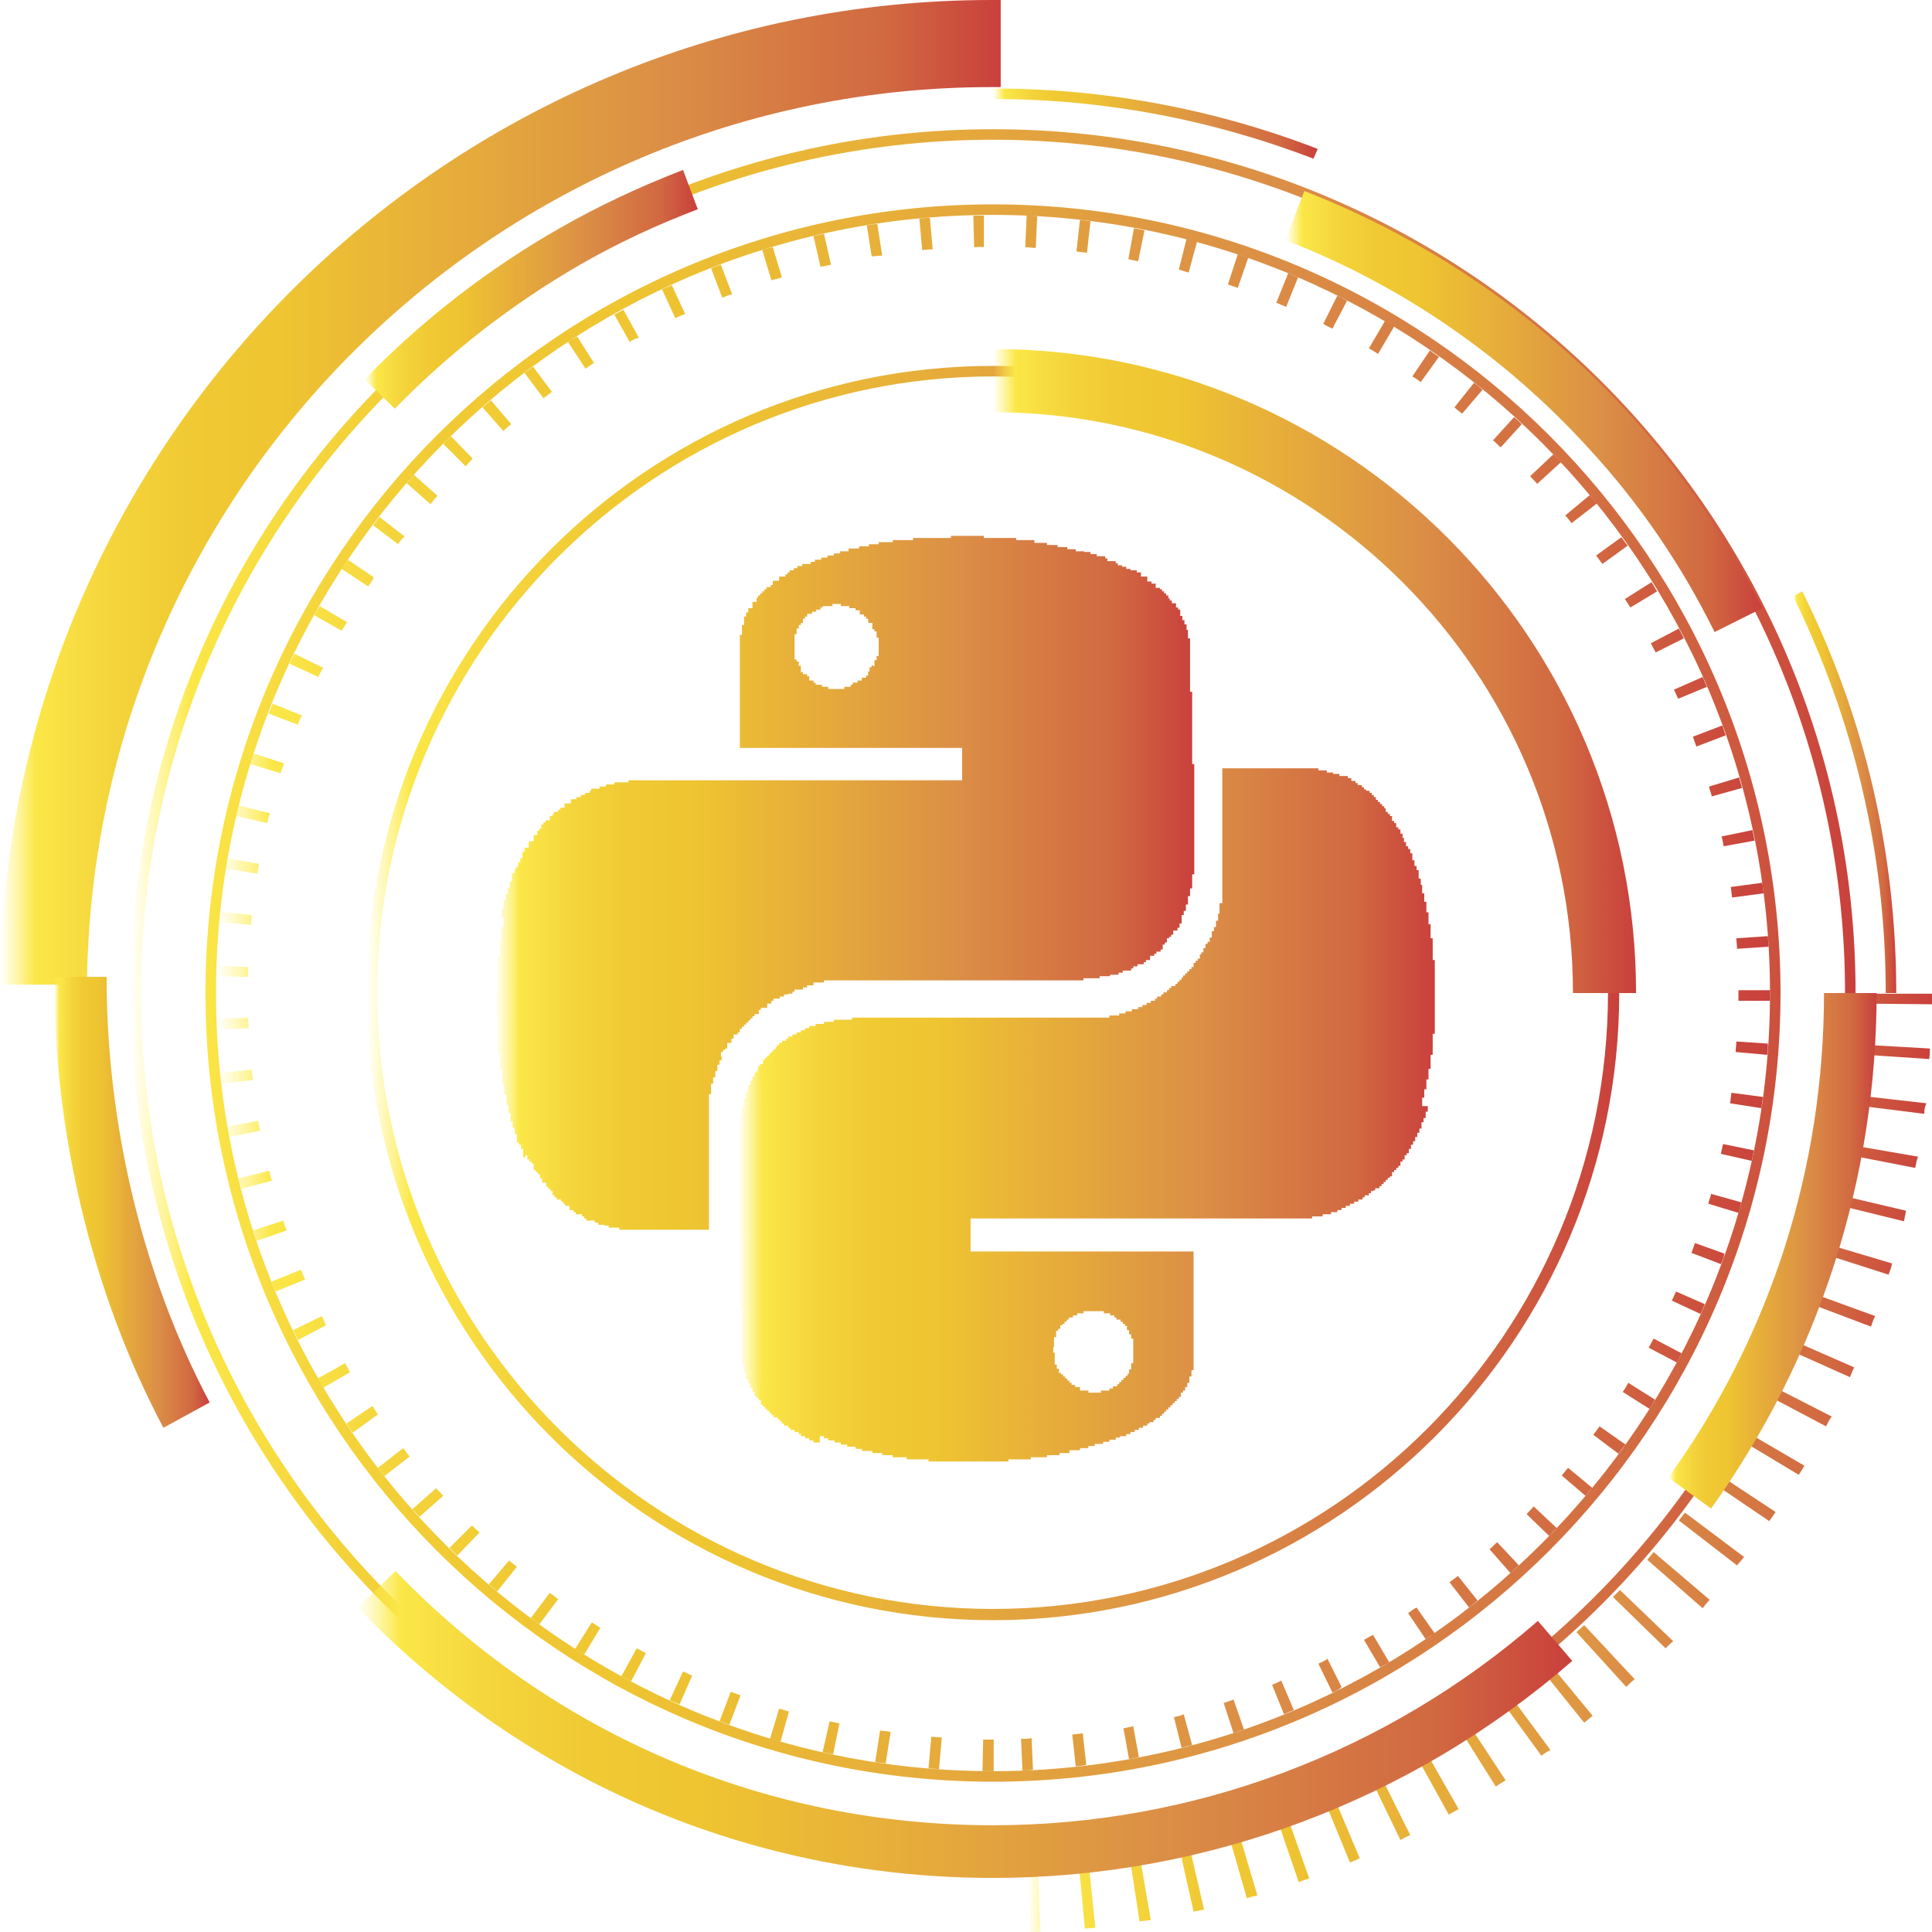 <svg width="200" height="200" viewBox="0 0 200 200" fill="none" xmlns="http://www.w3.org/2000/svg">
<path d="M102.795 192.221C53.575 192.221 13.503 152.09 13.503 102.799C13.503 53.508 53.575 13.377 102.795 13.377C152.014 13.377 192.087 53.508 192.087 102.799C192.087 152.09 152.014 192.221 102.795 192.221ZM102.795 14.467C54.156 14.467 14.592 54.089 14.592 102.799C14.592 151.509 54.156 191.13 102.795 191.13C151.434 191.13 190.998 151.509 190.998 102.799C190.998 54.089 151.434 14.467 102.795 14.467ZM102.795 184.442C57.858 184.442 21.27 147.801 21.27 102.799C21.27 57.797 57.858 21.156 102.795 21.156C147.731 21.156 184.319 57.797 184.319 102.799C184.319 147.801 147.731 184.442 102.795 184.442ZM102.795 22.247C58.439 22.247 22.359 58.379 22.359 102.799C22.359 147.219 58.439 183.352 102.795 183.352C147.151 183.352 183.23 147.219 183.23 102.799C183.23 58.379 147.151 22.247 102.795 22.247Z" fill="url(#paint0_linear_2_5)"/>
<path d="M102.795 167.721C67.078 167.721 37.967 138.64 37.967 102.799C37.967 67.03 67.005 37.877 102.795 37.877C138.512 37.877 167.622 66.957 167.622 102.799C167.622 138.568 138.512 167.721 102.795 167.721ZM102.795 38.968C67.659 38.968 39.056 67.612 39.056 102.726C39.056 137.913 67.659 166.558 102.795 166.558C137.931 166.558 166.461 137.913 166.461 102.726C166.534 67.612 137.931 38.968 102.795 38.968Z" fill="url(#paint1_linear_2_5)"/>
<path d="M169.365 102.799H162.831C162.831 69.647 135.898 42.675 102.795 42.675V36.132C139.528 36.132 169.365 66.012 169.365 102.799Z" fill="url(#paint2_linear_2_5)"/>
<path d="M102.795 183.352C102.432 183.352 102.069 183.352 101.706 183.352L101.779 180.08C102.142 180.08 102.505 180.08 102.867 180.08V183.352H102.795ZM105.844 183.279L105.699 180.007C106.062 180.007 106.425 180.007 106.788 179.935L106.933 183.206C106.57 183.279 106.207 183.279 105.844 183.279ZM97.205 183.133C96.842 183.133 96.479 183.061 96.116 183.061L96.406 179.789C96.769 179.789 97.132 179.862 97.495 179.862L97.205 183.133ZM111.361 182.843L110.998 179.571C111.361 179.498 111.724 179.498 112.087 179.426L112.45 182.697C112.087 182.77 111.724 182.843 111.361 182.843ZM91.688 182.552C91.325 182.479 90.962 182.479 90.599 182.406L91.107 179.135C91.47 179.208 91.833 179.208 92.196 179.28L91.688 182.552ZM116.878 182.116L116.298 178.917C116.661 178.844 117.024 178.771 117.314 178.699L117.895 181.897C117.604 181.97 117.241 182.043 116.878 182.116ZM86.243 181.607C85.88 181.534 85.517 181.461 85.154 181.389L85.88 178.19C86.243 178.262 86.606 178.335 86.897 178.408L86.243 181.607ZM122.323 180.952L121.524 177.754C121.887 177.681 122.25 177.608 122.541 177.463L123.412 180.662C123.049 180.734 122.686 180.807 122.323 180.952ZM80.799 180.298C80.436 180.225 80.073 180.08 79.71 180.007L80.653 176.881C81.016 176.954 81.307 177.099 81.67 177.172L80.799 180.298ZM127.695 179.426L126.679 176.3C127.042 176.154 127.332 176.081 127.695 175.936L128.784 179.062C128.348 179.135 128.058 179.28 127.695 179.426ZM75.499 178.553C75.136 178.408 74.773 178.262 74.483 178.19L75.644 175.136C76.007 175.282 76.298 175.354 76.661 175.5L75.499 178.553ZM132.922 177.463L131.688 174.409C132.051 174.264 132.341 174.119 132.632 173.973L133.938 177.027C133.575 177.172 133.212 177.317 132.922 177.463ZM70.345 176.445C69.982 176.3 69.691 176.154 69.328 176.009L70.708 173.028C70.998 173.173 71.361 173.319 71.651 173.464L70.345 176.445ZM137.931 175.209L136.479 172.228C136.769 172.083 137.132 171.937 137.423 171.719L138.875 174.627C138.657 174.918 138.294 175.064 137.931 175.209ZM65.336 174.046C64.973 173.9 64.682 173.682 64.319 173.537L65.916 170.629C66.207 170.774 66.57 170.992 66.86 171.138L65.336 174.046ZM142.868 172.592L141.198 169.756C141.488 169.611 141.779 169.393 142.142 169.248L143.811 172.083C143.521 172.228 143.158 172.446 142.868 172.592ZM60.472 171.283C60.181 171.065 59.819 170.92 59.528 170.702L61.27 167.939C61.561 168.157 61.851 168.302 62.142 168.521L60.472 171.283ZM147.586 169.684L145.771 166.994C146.062 166.776 146.352 166.558 146.642 166.412L148.53 169.102C148.167 169.248 147.877 169.466 147.586 169.684ZM55.826 168.157C55.535 167.939 55.245 167.721 54.955 167.503L56.915 164.885C57.205 165.104 57.495 165.322 57.786 165.54L55.826 168.157ZM152.087 166.412L150.054 163.795C150.345 163.577 150.635 163.359 150.926 163.141L152.958 165.685C152.668 165.903 152.377 166.194 152.087 166.412ZM51.47 164.74C51.18 164.522 50.889 164.231 50.599 164.013L52.704 161.541C52.995 161.759 53.212 161.977 53.503 162.196L51.47 164.74ZM156.37 162.85L154.192 160.378C154.483 160.16 154.701 159.869 154.991 159.651L157.241 162.05C156.878 162.341 156.661 162.559 156.37 162.85ZM47.332 161.032C47.042 160.742 46.824 160.523 46.533 160.233L48.857 157.906C49.074 158.124 49.365 158.415 49.655 158.633L47.332 161.032ZM160.363 158.997L158.04 156.743C158.258 156.452 158.548 156.234 158.766 155.943L161.161 158.197C160.871 158.415 160.653 158.706 160.363 158.997ZM43.412 157.034C43.194 156.743 42.904 156.452 42.686 156.234L45.154 154.053C45.372 154.344 45.662 154.562 45.88 154.853L43.412 157.034ZM164.138 154.853L161.67 152.744C161.887 152.454 162.105 152.236 162.323 151.945L164.864 154.053C164.573 154.271 164.356 154.562 164.138 154.853ZM39.782 152.817C39.564 152.526 39.347 152.236 39.129 151.945L41.742 149.909C41.96 150.2 42.178 150.491 42.396 150.782L39.782 152.817ZM167.55 150.491L164.936 148.528C165.154 148.237 165.372 147.946 165.59 147.655L168.276 149.546C167.985 149.836 167.768 150.2 167.55 150.491ZM36.515 148.31C36.298 148.019 36.08 147.728 35.862 147.365L38.548 145.547C38.766 145.838 38.911 146.129 39.129 146.419L36.515 148.31ZM170.744 145.838L167.985 144.093C168.203 143.802 168.348 143.511 168.566 143.148L171.325 144.893C171.107 145.256 170.962 145.547 170.744 145.838ZM33.466 143.657C33.249 143.366 33.103 143.003 32.886 142.712L35.717 141.112C35.862 141.403 36.08 141.694 36.225 142.057L33.466 143.657ZM173.575 141.04L170.672 139.513C170.817 139.222 171.034 138.859 171.18 138.568L174.083 140.095C173.938 140.385 173.72 140.749 173.575 141.04ZM30.853 138.713C30.708 138.35 30.49 138.059 30.345 137.695L33.321 136.241C33.466 136.532 33.612 136.896 33.757 137.186L30.853 138.713ZM176.044 136.023L173.067 134.642C173.212 134.351 173.358 133.988 173.503 133.697L176.479 135.005C176.334 135.369 176.189 135.732 176.044 136.023ZM28.53 133.697C28.385 133.333 28.239 133.043 28.094 132.679L31.143 131.443C31.288 131.807 31.434 132.097 31.579 132.461L28.53 133.697ZM178.149 130.862L175.1 129.698C175.245 129.335 175.318 129.044 175.463 128.68L178.512 129.771C178.439 130.207 178.294 130.571 178.149 130.862ZM26.57 128.462C26.425 128.099 26.352 127.735 26.207 127.372L29.328 126.354C29.401 126.718 29.546 127.008 29.691 127.372L26.57 128.462ZM179.964 125.554L176.842 124.609C176.915 124.246 177.06 123.955 177.132 123.591L180.254 124.464C180.181 124.9 180.036 125.264 179.964 125.554ZM24.973 123.083C24.9 122.719 24.755 122.356 24.682 121.992L27.877 121.192C27.949 121.556 28.022 121.919 28.167 122.21L24.973 123.083ZM181.343 120.174L178.149 119.447C178.221 119.084 178.294 118.72 178.367 118.43L181.561 119.084C181.488 119.447 181.416 119.811 181.343 120.174ZM23.739 117.703C23.666 117.339 23.593 116.976 23.521 116.612L26.715 116.031C26.788 116.394 26.86 116.758 26.933 117.048L23.739 117.703ZM182.359 114.722L179.093 114.213C179.165 113.85 179.165 113.486 179.238 113.123L182.505 113.559C182.432 113.995 182.359 114.358 182.359 114.722ZM22.94 112.177C22.867 111.814 22.867 111.45 22.795 111.087L26.062 110.723C26.062 111.087 26.134 111.45 26.207 111.814L22.94 112.177ZM182.94 109.197L179.673 108.906C179.673 108.542 179.746 108.179 179.746 107.815L183.013 108.033C183.013 108.397 183.013 108.833 182.94 109.197ZM22.505 106.579C22.505 106.216 22.505 105.852 22.432 105.489L25.699 105.344C25.699 105.707 25.699 106.071 25.771 106.434L22.505 106.579ZM183.23 103.599H179.964V102.508H183.23V103.599ZM25.699 101.127L22.432 101.054C22.432 100.691 22.432 100.327 22.432 99.964L25.699 100.109C25.699 100.4 25.699 100.763 25.699 101.127ZM179.818 98.219C179.818 97.855 179.746 97.492 179.746 97.128L183.013 96.91C183.013 97.274 183.085 97.637 183.085 98.001L179.818 98.219ZM25.989 95.747L22.722 95.456C22.722 95.093 22.795 94.729 22.795 94.366L26.062 94.729C26.062 95.093 25.989 95.383 25.989 95.747ZM179.31 92.912C179.238 92.548 179.238 92.185 179.165 91.821L182.432 91.385C182.505 91.749 182.505 92.112 182.577 92.475L179.31 92.912ZM26.642 90.44L23.376 89.931C23.448 89.567 23.521 89.204 23.593 88.84L26.788 89.422C26.788 89.785 26.715 90.076 26.642 90.44ZM178.439 87.605C178.367 87.241 178.294 86.877 178.221 86.587L181.416 85.932C181.488 86.296 181.561 86.659 181.633 87.023L178.439 87.605ZM27.659 85.205L24.465 84.478C24.537 84.115 24.61 83.751 24.755 83.388L27.949 84.188C27.804 84.551 27.731 84.842 27.659 85.205ZM177.205 82.443C177.132 82.079 176.987 81.788 176.915 81.425L180.036 80.48C180.109 80.843 180.254 81.207 180.327 81.57L177.205 82.443ZM29.038 80.044L25.916 79.099C26.062 78.735 26.134 78.371 26.279 78.008L29.401 79.026C29.256 79.389 29.183 79.68 29.038 80.044ZM175.608 77.281C175.463 76.918 175.39 76.627 175.245 76.263L178.294 75.1C178.439 75.463 178.512 75.827 178.657 76.118L175.608 77.281ZM30.853 75.027L27.804 73.864C27.949 73.501 28.094 73.137 28.239 72.846L31.288 74.082C31.071 74.3 30.926 74.664 30.853 75.027ZM173.721 72.337C173.575 72.046 173.43 71.683 173.285 71.392L176.261 70.084C176.407 70.447 176.552 70.738 176.697 71.101L173.721 72.337ZM32.958 70.084L29.982 68.702C30.127 68.339 30.272 68.048 30.49 67.684L33.466 69.138C33.249 69.429 33.103 69.72 32.958 70.084ZM171.397 67.539C171.252 67.248 171.034 66.885 170.889 66.594L173.793 65.067C173.938 65.358 174.156 65.722 174.301 66.085L171.397 67.539ZM35.354 65.285L32.523 63.686C32.668 63.395 32.886 63.032 33.103 62.741L35.935 64.413C35.717 64.704 35.572 64.995 35.354 65.285ZM168.784 62.886C168.566 62.595 168.421 62.305 168.203 62.014L170.962 60.269C171.18 60.56 171.325 60.923 171.543 61.214L168.784 62.886ZM38.112 60.705L35.354 58.888C35.572 58.597 35.789 58.233 36.007 57.943L38.693 59.76C38.548 60.124 38.33 60.414 38.112 60.705ZM165.88 58.379C165.662 58.088 165.445 57.797 165.227 57.506L167.84 55.616C168.058 55.907 168.276 56.198 168.494 56.489L165.88 58.379ZM41.234 56.343L38.621 54.38C38.838 54.089 39.056 53.799 39.274 53.508L41.887 55.543C41.597 55.761 41.379 56.052 41.234 56.343ZM162.686 54.162C162.468 53.871 162.25 53.581 162.033 53.362L164.573 51.254C164.791 51.545 165.082 51.836 165.299 52.127L162.686 54.162ZM44.574 52.199L42.105 50.018C42.323 49.727 42.613 49.437 42.831 49.146L45.299 51.327C45.009 51.618 44.791 51.908 44.574 52.199ZM159.129 50.091C158.911 49.8 158.621 49.582 158.403 49.291L160.799 47.037C161.089 47.328 161.307 47.546 161.597 47.837L159.129 50.091ZM48.203 48.273L45.88 45.947C46.171 45.656 46.388 45.438 46.679 45.147L48.929 47.474C48.711 47.764 48.421 47.983 48.203 48.273ZM155.354 46.31C155.064 46.092 154.846 45.801 154.555 45.583L156.733 43.184C157.024 43.402 157.314 43.693 157.532 43.911L155.354 46.31ZM52.123 44.638L49.946 42.166C50.236 41.948 50.526 41.658 50.817 41.44L52.922 43.911C52.632 44.129 52.341 44.347 52.123 44.638ZM151.361 42.821C151.071 42.603 150.78 42.385 150.563 42.166L152.595 39.622C152.886 39.84 153.176 40.058 153.466 40.349L151.361 42.821ZM56.261 41.221L54.301 38.604C54.592 38.386 54.882 38.168 55.172 37.95L57.132 40.567C56.842 40.785 56.552 41.003 56.261 41.221ZM147.078 39.549C146.788 39.331 146.497 39.113 146.207 38.968L148.022 36.278C148.312 36.496 148.603 36.714 148.965 36.932L147.078 39.549ZM60.617 38.168L58.802 35.405C59.093 35.187 59.456 34.969 59.746 34.824L61.488 37.586C61.198 37.732 60.907 37.95 60.617 38.168ZM142.65 36.641C142.359 36.423 142.069 36.278 141.706 36.06L143.376 33.224C143.666 33.442 144.029 33.588 144.319 33.806L142.65 36.641ZM65.191 35.405L63.593 32.57C63.884 32.425 64.247 32.206 64.537 32.061L66.134 34.969C65.771 35.042 65.481 35.187 65.191 35.405ZM137.931 34.024C137.641 33.879 137.278 33.733 136.987 33.515L138.439 30.607C138.802 30.753 139.093 30.971 139.456 31.116L137.931 34.024ZM69.909 32.934L68.53 29.953C68.893 29.807 69.183 29.662 69.546 29.517L70.925 32.497C70.563 32.643 70.2 32.788 69.909 32.934ZM133.14 31.77C132.777 31.625 132.486 31.48 132.123 31.334L133.357 28.281C133.72 28.426 134.011 28.571 134.374 28.717L133.14 31.77ZM74.773 30.825L73.612 27.772C73.975 27.626 74.338 27.481 74.628 27.408L75.79 30.462C75.427 30.534 75.136 30.68 74.773 30.825ZM128.131 29.807C127.768 29.662 127.477 29.589 127.114 29.444L128.131 26.318C128.494 26.463 128.857 26.536 129.22 26.681L128.131 29.807ZM79.855 29.008L78.911 25.881C79.274 25.736 79.637 25.663 80 25.591L80.944 28.717C80.508 28.862 80.145 28.935 79.855 29.008ZM123.049 28.208C122.686 28.135 122.396 27.99 122.033 27.917L122.831 24.718C123.194 24.791 123.557 24.936 123.92 25.009L123.049 28.208ZM84.936 27.626L84.21 24.427C84.573 24.355 84.936 24.282 85.299 24.209L86.025 27.408C85.662 27.481 85.299 27.554 84.936 27.626ZM117.822 27.045C117.459 26.972 117.096 26.899 116.806 26.827L117.387 23.628C117.75 23.701 118.113 23.773 118.475 23.846L117.822 27.045ZM90.236 26.536L89.728 23.337C90.091 23.264 90.454 23.192 90.817 23.192L91.325 26.463C90.889 26.463 90.526 26.536 90.236 26.536ZM112.523 26.172C112.16 26.1 111.797 26.1 111.434 26.027L111.797 22.755C112.16 22.828 112.523 22.828 112.886 22.901L112.523 26.172ZM95.463 25.881L95.172 22.61C95.535 22.61 95.898 22.537 96.261 22.537L96.552 25.809C96.189 25.809 95.826 25.881 95.463 25.881ZM107.223 25.663C106.86 25.663 106.497 25.591 106.134 25.591L106.279 22.319C106.642 22.319 107.005 22.319 107.368 22.392L107.223 25.663ZM100.835 25.591L100.762 22.319C101.125 22.319 101.488 22.319 101.851 22.319V25.591C101.561 25.518 101.198 25.591 100.835 25.591Z" fill="url(#paint3_linear_2_5)"/>
<path d="M9.002 101.927C9.51 50.6 51.325 9.015 102.65 9.015C102.94 9.015 103.303 9.015 103.593 9.015V0C103.303 0 102.94 0 102.65 0C46.316 0 0.508 45.656 0 101.927H9.002Z" fill="url(#paint4_linear_2_5)"/>
<path d="M40.871 42.312L37.749 39.258C43.702 33.152 50.526 27.844 57.931 23.628C61.996 21.301 66.352 19.266 70.708 17.594L72.232 21.665C68.022 23.264 63.956 25.154 60.036 27.408C52.995 31.48 46.534 36.496 40.871 42.312Z" fill="url(#paint5_linear_2_5)"/>
<path d="M106.642 200L106.352 192.366C106.715 192.366 107.078 192.366 107.368 192.294L107.731 199.927C107.441 200 107.078 200 106.642 200ZM112.305 199.636L111.579 192.003L112.595 191.93L113.394 199.564C113.103 199.564 112.74 199.636 112.305 199.636ZM117.967 198.909L116.806 191.349C117.169 191.276 117.459 191.203 117.822 191.203L119.129 198.764C118.693 198.837 118.33 198.837 117.967 198.909ZM123.557 197.892L121.887 190.403L122.904 190.185L124.646 197.674L123.557 197.892ZM129.074 196.51L126.969 189.168L127.985 188.877L130.163 196.22C129.8 196.292 129.437 196.365 129.074 196.51ZM134.446 194.838L131.978 187.641C132.341 187.495 132.632 187.423 132.995 187.277L135.535 194.475C135.172 194.547 134.809 194.693 134.446 194.838ZM139.746 192.803L136.842 185.751C137.132 185.605 137.495 185.46 137.786 185.314L140.762 192.366C140.472 192.512 140.109 192.657 139.746 192.803ZM144.973 190.476L141.633 183.57C141.924 183.424 142.287 183.279 142.577 183.133L145.989 189.967C145.626 190.113 145.263 190.331 144.973 190.476ZM149.982 187.859L146.28 181.17L147.223 180.662L150.998 187.277C150.635 187.495 150.272 187.641 149.982 187.859ZM154.846 184.951L150.78 178.481C151.071 178.262 151.361 178.117 151.652 177.899L155.862 184.297C155.499 184.515 155.136 184.733 154.846 184.951ZM159.564 181.752L155.064 175.573C155.354 175.354 155.644 175.136 155.935 174.991L160.508 181.17C160.145 181.316 159.855 181.534 159.564 181.752ZM163.993 178.335L159.201 172.374C159.492 172.156 159.71 171.937 160 171.719L164.864 177.608C164.646 177.826 164.356 178.044 163.993 178.335ZM168.348 174.627L163.194 168.957L163.993 168.23L169.22 173.828C168.857 174.118 168.639 174.337 168.348 174.627ZM172.414 170.629L166.969 165.322C167.187 165.104 167.477 164.813 167.695 164.595L173.212 169.902C172.922 170.12 172.632 170.411 172.414 170.629ZM176.261 166.485L170.526 161.469C170.744 161.178 170.962 160.96 171.18 160.669L176.987 165.613C176.697 165.903 176.479 166.194 176.261 166.485ZM179.819 162.05L173.793 157.397C174.011 157.107 174.229 156.816 174.446 156.598L180.544 161.178C180.327 161.469 180.036 161.759 179.819 162.05ZM183.158 157.47L176.842 153.181C177.06 152.89 177.205 152.599 177.423 152.308L183.811 156.525C183.593 156.816 183.376 157.179 183.158 157.47ZM186.207 152.672L179.673 148.746C179.819 148.455 180.036 148.164 180.182 147.873L186.788 151.727C186.642 152.017 186.425 152.308 186.207 152.672ZM189.038 147.655L182.287 144.093L182.795 143.148L189.619 146.638C189.328 147.001 189.183 147.365 189.038 147.655ZM191.506 142.566L184.537 139.44C184.682 139.149 184.828 138.786 184.973 138.495L191.942 141.549C191.797 141.839 191.652 142.203 191.506 142.566ZM193.684 137.332L186.57 134.642C186.715 134.278 186.788 133.988 186.933 133.624L194.12 136.241C193.902 136.605 193.829 136.968 193.684 137.332ZM195.499 131.952L188.24 129.626C188.312 129.262 188.457 128.971 188.53 128.608L195.862 130.789C195.789 131.225 195.644 131.589 195.499 131.952ZM197.096 126.427L189.691 124.609C189.764 124.246 189.837 123.955 189.909 123.591L197.314 125.336C197.241 125.7 197.169 126.063 197.096 126.427ZM198.258 120.901L190.78 119.447C190.853 119.084 190.926 118.793 190.998 118.43L198.548 119.738C198.403 120.174 198.33 120.538 198.258 120.901ZM199.201 115.304L191.652 114.358C191.724 113.995 191.724 113.631 191.797 113.341L199.419 114.213C199.274 114.504 199.201 114.867 199.201 115.304ZM199.71 109.633L192.087 109.124C192.087 108.76 192.16 108.397 192.16 108.106L199.782 108.542C199.782 108.833 199.782 109.269 199.71 109.633ZM200 103.962L192.378 103.889C192.378 103.526 192.378 103.162 192.378 102.872H200C200 103.162 200 103.526 200 103.962Z" fill="url(#paint6_linear_2_5)"/>
<path d="M16.915 147.801C9.583 133.988 5.59 117.412 5.59 101.127H11.034C11.034 116.539 14.809 132.17 21.706 145.184L16.915 147.801Z" fill="url(#paint7_linear_2_5)"/>
<path d="M102.795 194.402C77.822 194.402 54.447 184.442 37.024 166.412L40.944 162.632C57.35 179.644 79.274 188.949 102.795 188.949C123.485 188.949 143.521 181.461 159.201 167.794L162.759 171.937C146.134 186.405 124.864 194.402 102.795 194.402Z" fill="url(#paint8_linear_2_5)"/>
<path d="M177.132 156.161L172.704 152.963C183.303 138.277 188.82 120.901 188.82 102.799H194.265C194.265 122.065 188.312 140.531 177.132 156.161Z" fill="url(#paint9_linear_2_5)"/>
<path d="M196.298 102.799H195.209C195.209 88.404 191.942 74.591 185.626 61.723L186.57 61.214C193.031 74.228 196.298 88.186 196.298 102.799Z" fill="url(#paint10_linear_2_5)"/>
<path d="M135.971 16.43C125.372 12.359 114.192 10.251 102.795 10.251V9.16C114.338 9.16 125.662 11.269 136.407 15.413L135.971 16.43Z" fill="url(#paint11_linear_2_5)"/>
<path d="M177.495 65.431C174.083 58.524 169.728 52.127 164.501 46.456C155.862 36.932 144.973 29.444 133.067 24.864L135.027 19.775C147.731 24.718 159.347 32.643 168.566 42.748C174.083 48.855 178.73 55.616 182.432 62.959L177.495 65.431Z" fill="url(#paint12_linear_2_5)"/>
<path d="M108.893 139.44H109.111V138.422H109.328V137.768H109.546V137.55H109.764V137.186H109.982V137.041H110.2V136.823H110.417V136.605H110.635V136.387H111.071V136.169H111.506V135.951H112.16V135.732H114.265V135.951H114.918V136.169H115.354V136.387H115.572V136.605H116.007V136.823H116.225V137.041H116.443V137.259H116.661V137.695H116.878V138.132H117.096V138.568H117.314V141.112H117.096V141.767H116.878V142.203H116.733V142.421H116.515V142.639H116.298V142.857H116.08V143.075H115.862V143.293H115.644V143.511H115.209V143.73H114.846V143.948H113.975V144.166H112.668V143.948H111.797V143.584H111.289V143.366H110.926V143.148H110.708V142.93H110.49V142.712H110.272V142.494H110.054V142.276H109.837V142.13H109.619V141.694H109.401V141.258H109.183V140.022H109.038V139.44H108.893ZM126.461 93.493H126.243V94.584H126.098V95.311H125.88V95.965H125.662V96.401H125.445V97.056H125.227V97.492H125.009V97.71H124.791V98.146H124.573V98.582H124.356V98.8H124.211V99.237H123.993V99.455H123.775V99.673H123.557V100.109H123.339V100.327H123.122V100.545H122.904V100.763H122.686V100.981H122.468V101.2H122.323V101.418H122.105V101.636H121.888V101.854H121.67V102.072H121.234V102.29H121.016V102.508H120.799V102.726H120.436V102.944H120.218V103.162H119.782V103.381H119.564V103.599H119.129V103.817H118.693V104.035H118.258V104.253H117.822V104.471H117.169V104.689H116.515V104.907H115.862V105.125H114.846V105.344H88.203V105.562H86.316V105.78H85.299V105.998H84.428V106.216H83.775V106.434H83.339V106.652H82.904V106.87H82.468V107.088H82.033V107.306H81.597V107.525H81.379V107.743H80.944V107.961H80.653V108.179H80.436V108.397H80.29V108.615H80.073V108.833H79.855V109.051H79.637V109.269H79.419V109.487H79.201V109.706H78.984V110.142H78.693V110.36H78.475V110.796H78.33V111.014H78.113V111.45H77.895V111.887H77.677V112.323H77.459V112.977H77.241V113.631H77.024V114.504H76.806V115.376H76.588V116.83H76.37V128.099H76.588V135.514H76.806V141.258H77.024V142.13H77.241V142.784H77.459V143.221H77.677V143.657H77.895V144.093H78.113V144.529H78.33V144.747H78.548V144.965H78.766V145.402H78.984V145.62H79.201V145.838H79.419V146.056H79.637V146.274H79.855V146.492H80.073V146.71H80.508V146.928H80.726V147.146H80.944V147.365H81.162V147.583H81.597V147.801H81.815V148.019H82.251V148.237H82.686V148.455H82.904V148.673H83.339V148.891H83.775V149.109H84.21V149.328H84.864V148.673H85.299V148.891H85.735V149.109H86.388V149.328H87.042V149.546H87.695V149.764H88.566V149.982H89.22V150.2H90.309V150.418H91.325V150.636H92.414V150.854H93.866V151.072H96.116V151.29H104.392V151.072H106.715V150.854H108.385V150.636H109.691V150.418H110.708V150.127H111.797V149.909H112.668V149.691H113.321V149.473H114.192V149.255H114.846V149.037H115.499V148.819H115.935V148.673H116.588V148.455H117.024V148.237H117.459V148.019H117.895V147.801H118.33V147.583H118.766V147.365H118.984V147.219H119.419V147.001H119.637V146.783H120.073V146.565H120.29V146.347H120.508V146.129H120.726V145.911H120.944V145.692H121.162V145.474H121.379V145.256H121.597V145.038H121.815V144.82H122.033V144.602H122.25V144.166H122.468V143.948H122.686V143.584H122.904V143.148H123.122V142.494H123.339V141.839H123.557V129.553H100.472V126.136H135.826V125.918H136.915V125.7H137.786V125.482H138.439V125.264H138.875V125.045H139.31V124.827H139.746V124.609H140.181V124.391H140.617V124.173H141.053V123.955H141.27V123.737H141.706V123.519H141.924V123.301H142.142V123.228H142.359V123.01H142.795V122.792H143.013V122.574H143.23V122.356H143.448V122.137H143.666V121.919H143.884V121.774H144.102V121.338H144.319V121.12H144.537V120.901H144.755V120.683H144.973V120.247H145.191V120.029H145.408V119.593H145.626V119.375H145.844V118.939H146.062V118.502H146.28V118.139H146.497V117.703H146.715V117.266H146.933V116.83H147.151V116.176H147.368V115.74H147.586V115.085H147.804V114.504H147.223V113.631H147.441V112.759H147.659V111.741H147.877V110.651H148.094V109.197H148.312V107.016H148.53V99.382H148.312V97.128H148.094V95.674H147.877V94.438H147.659V93.348H147.441V92.475H147.223V91.603H147.078V90.949H146.86V90.076H146.642V89.64H146.425V89.058H146.207V88.332H145.989V87.895H145.771V87.605H145.554V87.168H145.336V86.732H145.191V86.296H144.973V85.86H144.755V85.642H144.537V85.205H144.319V84.987H144.102V84.478H143.884V84.26H143.666V84.042H143.448V83.679H143.303V83.461H143.085V83.242H142.868V83.024H142.65V82.806H142.432V82.515H142.214V82.297H141.996V82.079H141.779V81.861H141.416V81.716H141.198V81.498H140.98V81.279H140.544V81.061H140.327V80.843H139.891V80.552H139.528V80.334H139.093V80.334H138.657V80.116H138.004V79.971H137.35V79.753H136.479V79.535H126.534V93.493V93.493H126.461Z" fill="url(#paint13_linear_2_5)"/>
<path d="M90.236 68.848V69.066H90.018V69.502H89.873V69.938H89.655V70.156H89.22V70.447H88.784V70.665H88.276V70.883H88.058V71.101H87.405V71.32H85.735V71.101H85.082V70.883H84.428V70.665H84.21V70.447H83.775V70.011H83.557V69.793H83.122V69.575H82.904V68.92H82.686V68.484H82.468V68.266H82.251V65.649H82.468V65.067H82.686V64.704H82.904V64.486H83.122V64.049H83.339V63.831H83.557V63.541H84.065V63.322H84.501V63.104H84.936V62.886H85.154V62.741H86.171V62.523H87.042V62.741H87.913V62.959H88.566V63.177H89.002V63.613H89.437V63.831H89.655V64.049H89.873V64.486H90.308V65.14H90.526V65.358H90.744V66.012H90.962V67.903H90.744V68.339H90.526V68.993L90.236 68.848ZM94.519 55.689V55.907H92.414V56.125H90.962V56.343H89.945V56.561H88.929V56.779H87.84V57.07H86.969V57.288H86.316V57.506H85.662V57.724H85.009V57.943H84.356V58.161H83.92V58.379H83.049V58.597H82.541V58.815H82.178V59.033H81.742V59.251H81.525V59.469H81.307V59.687H80.653V60.124H80V60.56H79.782V60.778H79.347V60.996H79.129V61.214H78.911V61.432H78.693V61.65H78.475V61.868H78.33V62.305H77.895V62.959H77.459V63.395H77.241V63.831H77.024V64.704H76.806V65.722H76.588V77.426H99.601V80.771H65.045V80.989H63.593V81.207H62.722V81.425H62.069V81.643H61.198V81.861H61.053V82.079H60.544V82.297H60.109V82.516H59.673V82.734H59.093V83.17H58.439V83.606H58.004V83.824H57.786V84.042H57.35V84.26H57.205V84.478H56.915V84.915H56.479V85.133H56.261V85.351H56.044V85.787H55.826V86.005H55.608V86.441H55.245V87.096H54.737V87.75H54.301V88.186H54.083V88.84H53.866V89.277H53.648V89.713H53.43V89.931H53.285V90.367H52.995V91.24H52.777V91.894H52.559V92.548H52.341V93.203H52.123V94.075H51.906V94.947H52.123V95.965H51.906V97.274H51.76V98.946H51.47V102.217H51.252V105.416H51.47V109.124H51.76V110.796H51.978V112.25H52.196V113.268H52.414V114.358H52.632V115.231H52.849V116.103H53.067V116.758H53.285V117.412H53.503V118.284H53.721V118.502H53.938V118.939H54.156V119.811H54.374V119.593H54.592V120.029H54.809V120.247H55.027V120.465H55.245V121.12H55.463V121.338H55.681V121.556H55.898V121.992H56.116V122.428H56.552V122.864H56.77V123.083H56.987V123.301H57.205V123.737H57.423V123.955H57.641V124.173H58.076V124.391H58.294V124.609H58.512V124.827H58.947V125.264H59.383V125.482H59.601V125.7H60.254V125.918H60.472V126.136H60.69V126.354H61.561V126.572H61.924V126.79H62.577V126.863H63.013V127.081H64.102V127.299H73.394V113.268H73.612V112.177H73.829V111.523H74.047V110.869H74.265V110.214H74.483V109.778H74.701V109.342H74.628V108.906H74.846V108.688H75.064V108.542H75.281V107.961H75.717V107.525H75.935V107.088H76.37V106.87H76.588V106.507H76.806V106.289H77.024V106.071H77.241V105.852H77.459V105.634H77.677V105.416H77.895V105.198H78.112V104.98H78.548V104.544H78.766V104.326H79.419V103.89H79.855V103.599H80.073V103.381H80.726V103.162H81.162V102.944H81.597V102.872H82.033V102.654H82.251V102.435H83.122V102.217H83.557V101.999H84.21V101.708H85.299V101.49H112.16V101.272H113.829V101.054H114.918V100.909H115.789V100.691H116.225V100.473H117.096V100.254H117.314V100.036H117.75V99.818H118.403V99.6H118.621V99.382H119.056V98.946H119.492V98.728H119.71V98.51H120.145V98.291H120.363V97.783H120.581V97.564H120.799V97.128H121.016V96.983H121.234V96.765H121.452V96.329H121.67V96.329H121.887V96.038H122.105V95.602H122.323V94.729H122.541V94.293H122.759V93.639H122.976V92.766H123.194V91.967H123.412V90.513H123.63V79.099H123.412V71.61H123.194V66.085H122.976V65.213H122.831V64.631H122.613V64.195H122.396V63.759H122.178V63.104H121.96V62.886H121.742V62.45H121.307V62.159H121.089V61.941H120.944V61.65H120.726V61.432H120.508V61.214H120.29V60.996H120.073V60.851H119.637V60.414H119.201V60.196H118.766V59.687H118.112V59.251H117.677V59.033H117.024V58.888H116.588V58.67H116.152V58.524H115.717V58.306H115.499V58.088H114.628V57.797H114.41V57.579H113.539V57.361H112.886V57.143H112.232V57.07H111.361V56.852H110.49V56.634H109.474V56.416H108.385V56.198H107.078V55.907H105.191V55.689H101.851V55.471H98.439V55.689H94.519V55.689Z" fill="url(#paint14_linear_2_5)"/>
<defs>
<linearGradient id="paint0_linear_2_5" x1="13.516" y1="102.815" x2="192.058" y2="102.815" gradientUnits="userSpaceOnUse">
<stop stop-color="#FFF24F" stop-opacity="0"/>
<stop offset="0.035" stop-color="#FBE748"/>
<stop offset="0.114" stop-color="#F4D43B"/>
<stop offset="0.195" stop-color="#F0C933"/>
<stop offset="0.281" stop-color="#EFC531"/>
<stop offset="0.668" stop-color="#DB8E46"/>
<stop offset="0.888" stop-color="#D16841"/>
<stop offset="1" stop-color="#C9403C"/>
</linearGradient>
<linearGradient id="paint1_linear_2_5" x1="37.977" y1="102.81" x2="167.601" y2="102.81" gradientUnits="userSpaceOnUse">
<stop stop-color="#FFF24F" stop-opacity="0"/>
<stop offset="0.035" stop-color="#FBE748"/>
<stop offset="0.114" stop-color="#F4D43B"/>
<stop offset="0.195" stop-color="#F0C933"/>
<stop offset="0.281" stop-color="#EFC531"/>
<stop offset="0.668" stop-color="#DB8E46"/>
<stop offset="0.888" stop-color="#D16841"/>
<stop offset="1" stop-color="#C9403C"/>
</linearGradient>
<linearGradient id="paint2_linear_2_5" x1="102.8" y1="69.472" x2="169.354" y2="69.472" gradientUnits="userSpaceOnUse">
<stop stop-color="#FFF24F" stop-opacity="0"/>
<stop offset="0.035" stop-color="#FBE748"/>
<stop offset="0.114" stop-color="#F4D43B"/>
<stop offset="0.195" stop-color="#F0C933"/>
<stop offset="0.281" stop-color="#EFC531"/>
<stop offset="0.668" stop-color="#DB8E46"/>
<stop offset="0.888" stop-color="#D16841"/>
<stop offset="1" stop-color="#C9403C"/>
</linearGradient>
<linearGradient id="paint3_linear_2_5" x1="22.444" y1="102.849" x2="183.204" y2="102.849" gradientUnits="userSpaceOnUse">
<stop stop-color="#FFF24F" stop-opacity="0"/>
<stop offset="0.035" stop-color="#FBE748"/>
<stop offset="0.114" stop-color="#F4D43B"/>
<stop offset="0.195" stop-color="#F0C933"/>
<stop offset="0.281" stop-color="#EFC531"/>
<stop offset="0.668" stop-color="#DB8E46"/>
<stop offset="0.888" stop-color="#D16841"/>
<stop offset="1" stop-color="#C9403C"/>
</linearGradient>
<linearGradient id="paint4_linear_2_5" x1="0.008" y1="50.972" x2="103.577" y2="50.972" gradientUnits="userSpaceOnUse">
<stop stop-color="#FFF24F" stop-opacity="0"/>
<stop offset="0.035" stop-color="#FBE748"/>
<stop offset="0.114" stop-color="#F4D43B"/>
<stop offset="0.195" stop-color="#F0C933"/>
<stop offset="0.281" stop-color="#EFC531"/>
<stop offset="0.668" stop-color="#DB8E46"/>
<stop offset="0.888" stop-color="#D16841"/>
<stop offset="1" stop-color="#C9403C"/>
</linearGradient>
<linearGradient id="paint5_linear_2_5" x1="37.752" y1="29.955" x2="72.227" y2="29.955" gradientUnits="userSpaceOnUse">
<stop stop-color="#FFF24F" stop-opacity="0"/>
<stop offset="0.035" stop-color="#FBE748"/>
<stop offset="0.114" stop-color="#F4D43B"/>
<stop offset="0.195" stop-color="#F0C933"/>
<stop offset="0.281" stop-color="#EFC531"/>
<stop offset="0.668" stop-color="#DB8E46"/>
<stop offset="0.888" stop-color="#D16841"/>
<stop offset="1" stop-color="#C9403C"/>
</linearGradient>
<linearGradient id="paint6_linear_2_5" x1="106.359" y1="151.444" x2="199.985" y2="151.444" gradientUnits="userSpaceOnUse">
<stop stop-color="#FFF24F" stop-opacity="0"/>
<stop offset="0.035" stop-color="#FBE748"/>
<stop offset="0.114" stop-color="#F4D43B"/>
<stop offset="0.195" stop-color="#F0C933"/>
<stop offset="0.281" stop-color="#EFC531"/>
<stop offset="0.668" stop-color="#DB8E46"/>
<stop offset="0.888" stop-color="#D16841"/>
<stop offset="1" stop-color="#C9403C"/>
</linearGradient>
<linearGradient id="paint7_linear_2_5" x1="5.591" y1="124.468" x2="21.703" y2="124.468" gradientUnits="userSpaceOnUse">
<stop stop-color="#FFF24F" stop-opacity="0"/>
<stop offset="0.035" stop-color="#FBE748"/>
<stop offset="0.114" stop-color="#F4D43B"/>
<stop offset="0.195" stop-color="#F0C933"/>
<stop offset="0.281" stop-color="#EFC531"/>
<stop offset="0.668" stop-color="#DB8E46"/>
<stop offset="0.888" stop-color="#D16841"/>
<stop offset="1" stop-color="#C9403C"/>
</linearGradient>
<linearGradient id="paint8_linear_2_5" x1="37.033" y1="178.52" x2="162.738" y2="178.52" gradientUnits="userSpaceOnUse">
<stop stop-color="#FFF24F" stop-opacity="0"/>
<stop offset="0.035" stop-color="#FBE748"/>
<stop offset="0.114" stop-color="#F4D43B"/>
<stop offset="0.195" stop-color="#F0C933"/>
<stop offset="0.281" stop-color="#EFC531"/>
<stop offset="0.668" stop-color="#DB8E46"/>
<stop offset="0.888" stop-color="#D16841"/>
<stop offset="1" stop-color="#C9403C"/>
</linearGradient>
<linearGradient id="paint9_linear_2_5" x1="172.706" y1="129.485" x2="194.261" y2="129.485" gradientUnits="userSpaceOnUse">
<stop stop-color="#FFF24F" stop-opacity="0"/>
<stop offset="0.035" stop-color="#FBE748"/>
<stop offset="0.114" stop-color="#F4D43B"/>
<stop offset="0.195" stop-color="#F0C933"/>
<stop offset="0.281" stop-color="#EFC531"/>
<stop offset="0.668" stop-color="#DB8E46"/>
<stop offset="0.888" stop-color="#D16841"/>
<stop offset="1" stop-color="#C9403C"/>
</linearGradient>
<linearGradient id="paint10_linear_2_5" x1="185.627" y1="82.01" x2="196.296" y2="82.01" gradientUnits="userSpaceOnUse">
<stop stop-color="#FFF24F" stop-opacity="0"/>
<stop offset="0.035" stop-color="#FBE748"/>
<stop offset="0.114" stop-color="#F4D43B"/>
<stop offset="0.195" stop-color="#F0C933"/>
<stop offset="0.281" stop-color="#EFC531"/>
<stop offset="0.668" stop-color="#DB8E46"/>
<stop offset="0.888" stop-color="#D16841"/>
<stop offset="1" stop-color="#C9403C"/>
</linearGradient>
<linearGradient id="paint11_linear_2_5" x1="102.797" y1="12.796" x2="136.401" y2="12.796" gradientUnits="userSpaceOnUse">
<stop stop-color="#FFF24F" stop-opacity="0"/>
<stop offset="0.035" stop-color="#FBE748"/>
<stop offset="0.114" stop-color="#F4D43B"/>
<stop offset="0.195" stop-color="#F0C933"/>
<stop offset="0.281" stop-color="#EFC531"/>
<stop offset="0.668" stop-color="#DB8E46"/>
<stop offset="0.888" stop-color="#D16841"/>
<stop offset="1" stop-color="#C9403C"/>
</linearGradient>
<linearGradient id="paint12_linear_2_5" x1="133.071" y1="42.607" x2="182.424" y2="42.607" gradientUnits="userSpaceOnUse">
<stop stop-color="#FFF24F" stop-opacity="0"/>
<stop offset="0.035" stop-color="#FBE748"/>
<stop offset="0.114" stop-color="#F4D43B"/>
<stop offset="0.195" stop-color="#F0C933"/>
<stop offset="0.281" stop-color="#EFC531"/>
<stop offset="0.668" stop-color="#DB8E46"/>
<stop offset="0.888" stop-color="#D16841"/>
<stop offset="1" stop-color="#C9403C"/>
</linearGradient>
<linearGradient id="paint13_linear_2_5" x1="76.376" y1="115.419" x2="148.518" y2="115.419" gradientUnits="userSpaceOnUse">
<stop stop-color="#FFF24F" stop-opacity="0"/>
<stop offset="0.035" stop-color="#FBE748"/>
<stop offset="0.114" stop-color="#F4D43B"/>
<stop offset="0.195" stop-color="#F0C933"/>
<stop offset="0.281" stop-color="#EFC531"/>
<stop offset="0.668" stop-color="#DB8E46"/>
<stop offset="0.888" stop-color="#D16841"/>
<stop offset="1" stop-color="#C9403C"/>
</linearGradient>
<linearGradient id="paint14_linear_2_5" x1="51.258" y1="91.391" x2="123.618" y2="91.391" gradientUnits="userSpaceOnUse">
<stop stop-color="#FFF24F" stop-opacity="0"/>
<stop offset="0.035" stop-color="#FBE748"/>
<stop offset="0.114" stop-color="#F4D43B"/>
<stop offset="0.195" stop-color="#F0C933"/>
<stop offset="0.281" stop-color="#EFC531"/>
<stop offset="0.668" stop-color="#DB8E46"/>
<stop offset="0.888" stop-color="#D16841"/>
<stop offset="1" stop-color="#C9403C"/>
</linearGradient>
</defs>
</svg>
